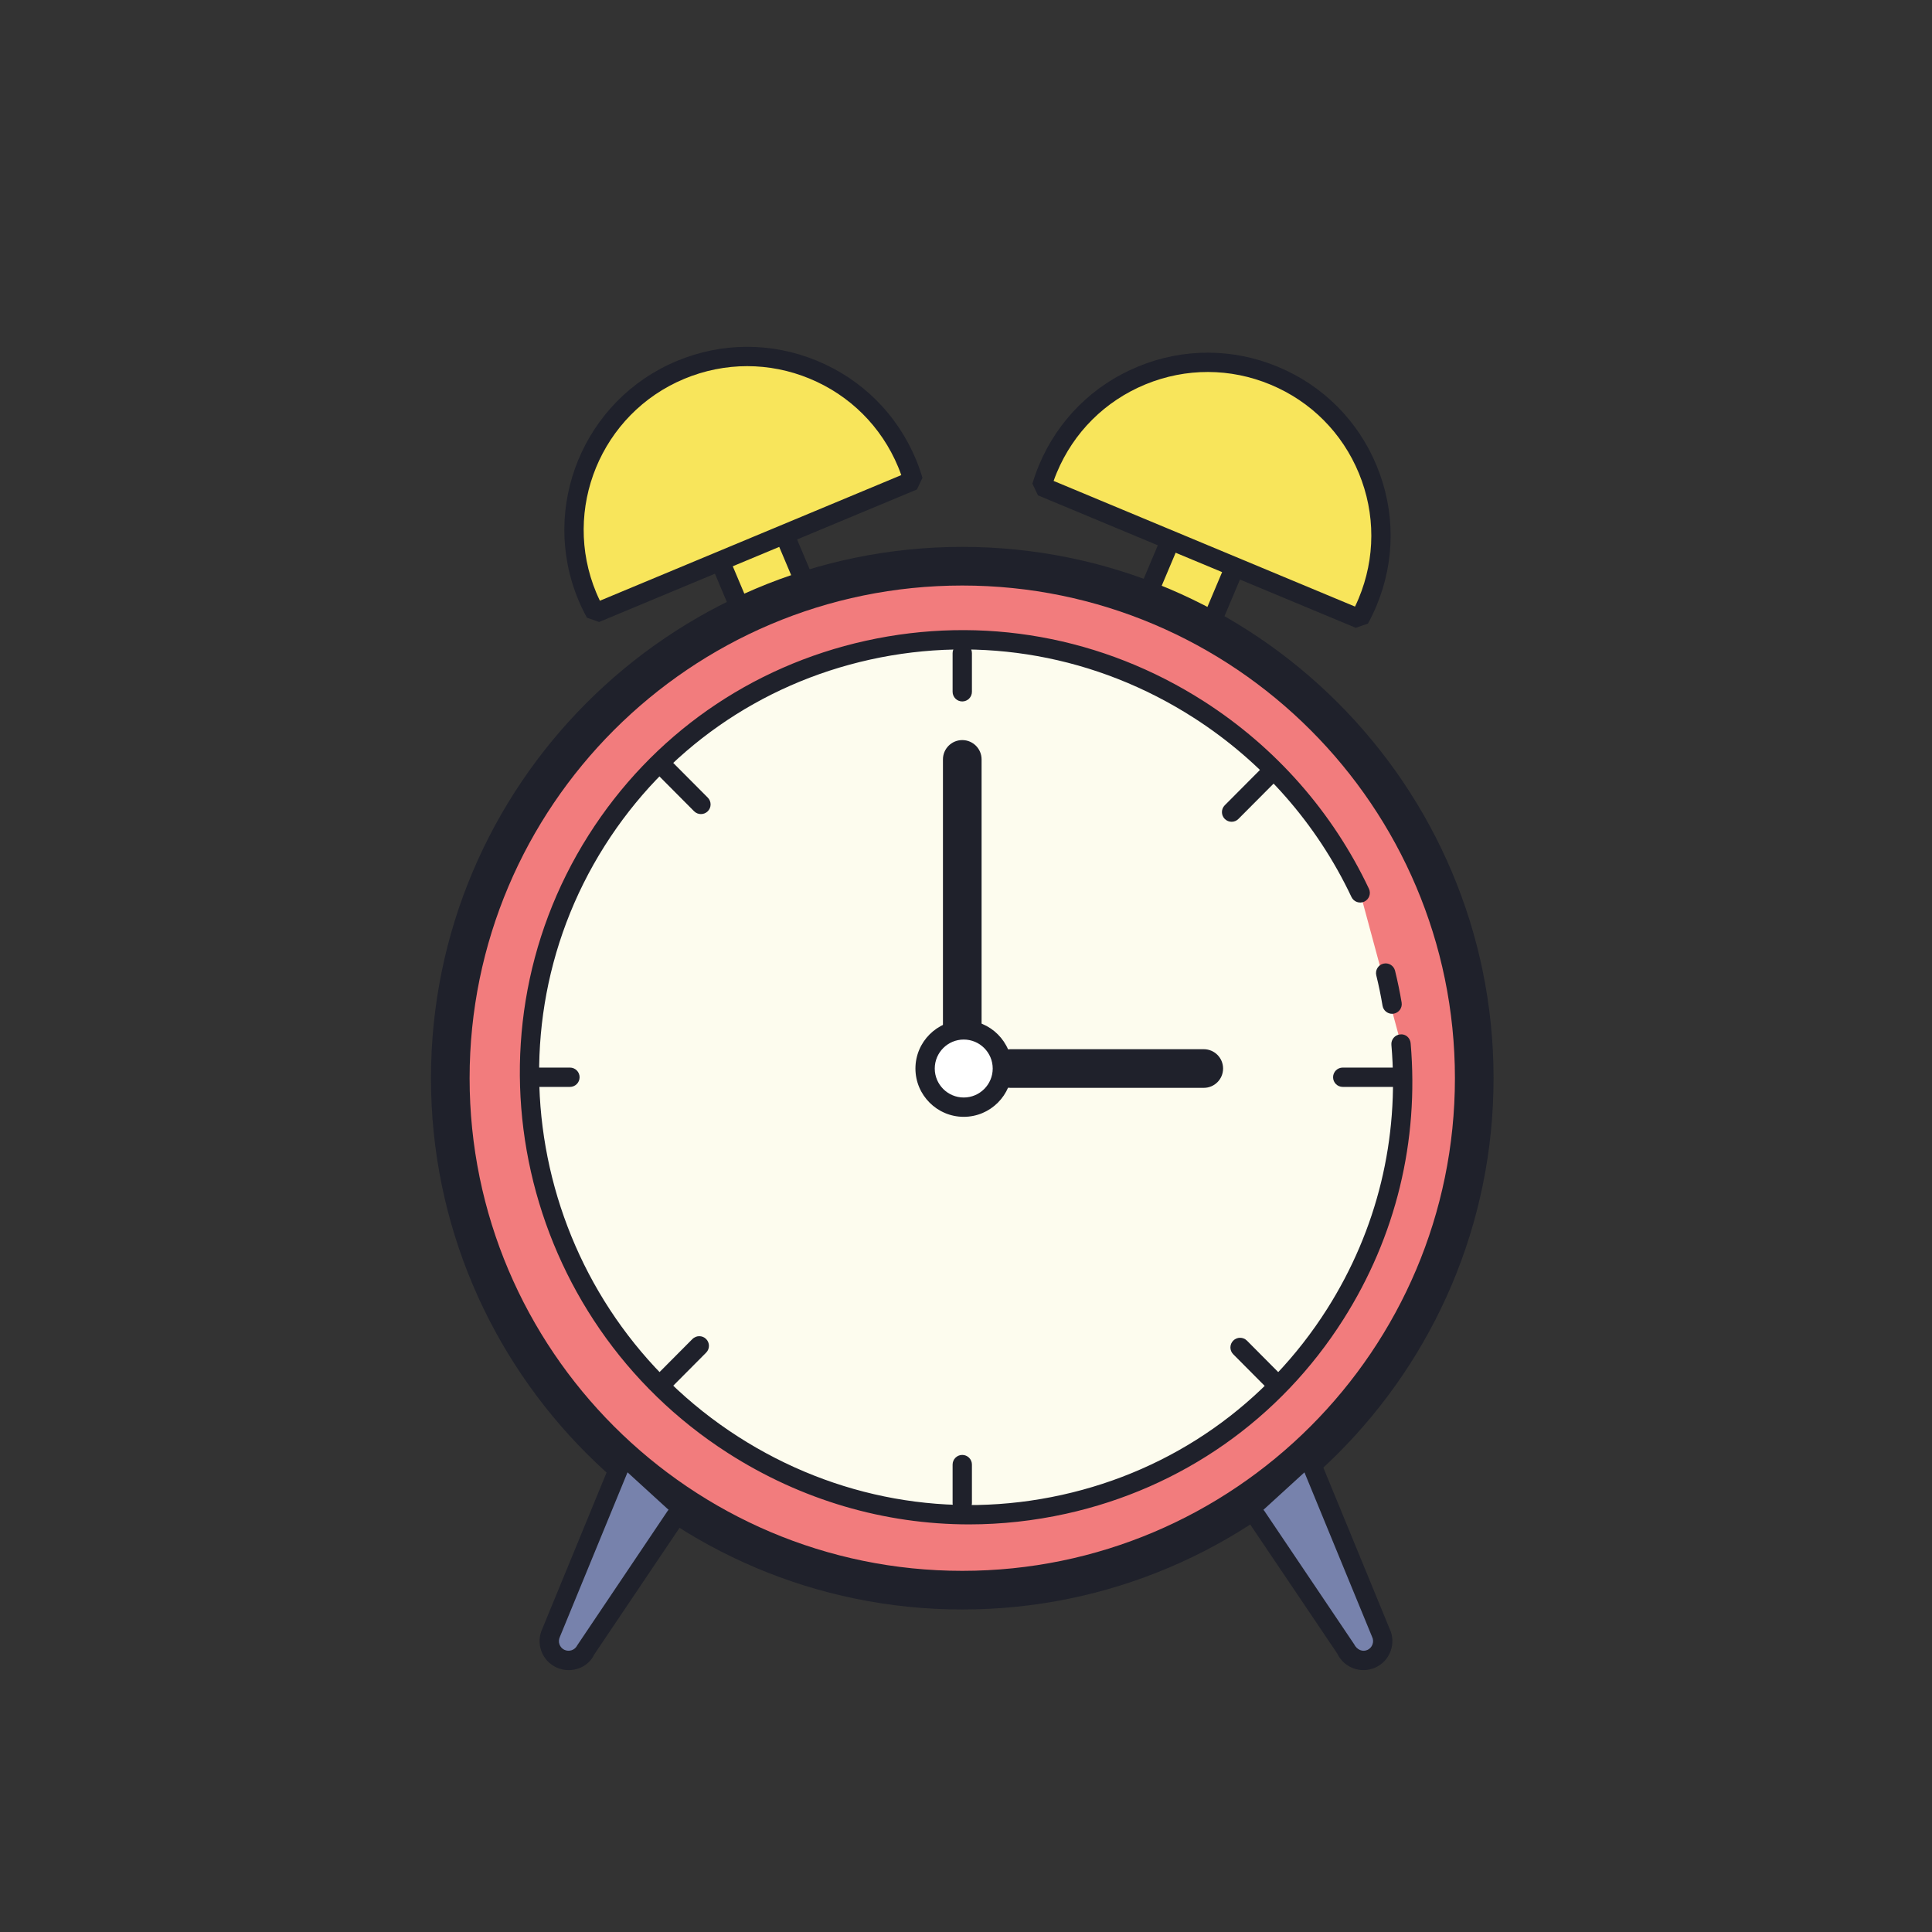 <?xml version="1.0" encoding="UTF-8"?>
<svg xmlns="http://www.w3.org/2000/svg" xmlns:xlink="http://www.w3.org/1999/xlink" width="400pt" height="400pt" viewBox="0 0 400 400" version="1.1">
<rect x="0" y="0" width="400" height="400" fill="#333333" stroke="none"/>
<g id="surface1">
<path style=" stroke:none;fill-rule:nonzero;fill:#F8E55B;fill-opacity:1;" d="M 154.645 129.34 L 149.035 116.055 L 162.32 110.441 L 167.934 123.727 Z "/>
<path style=" stroke:none;fill-rule:nonzero;fill:#1F212B;fill-opacity:1;" d="M 155.43 131.184 L 152.809 130.121 L 147.195 116.832 L 148.262 114.211 L 161.547 108.602 L 164.168 109.664 L 169.781 122.953 L 168.715 125.57 Z M 151.66 117.121 L 155.715 126.723 L 165.316 122.668 L 161.262 113.062 Z "/>
<path style=" stroke:none;fill-rule:nonzero;fill:#F8E55B;fill-opacity:1;" d="M 140.898 76.586 C 122.625 84.203 113.984 105.195 121.605 123.477 C 122.105 124.672 122.664 125.82 123.273 126.934 L 189.066 99.5 C 188.707 98.285 188.289 97.074 187.789 95.879 C 180.168 77.605 159.176 68.965 140.898 76.586 Z "/>
<path style=" stroke:none;fill-rule:nonzero;fill:#1F212B;fill-opacity:1;" d="M 124.039 128.777 L 121.516 127.887 C 120.875 126.715 120.285 125.504 119.758 124.242 C 111.723 104.977 120.863 82.77 140.129 74.738 C 149.461 70.848 159.746 70.824 169.102 74.672 C 178.453 78.52 185.742 85.781 189.633 95.113 C 190.156 96.371 190.605 97.648 190.984 98.93 L 189.836 101.344 Z M 154.695 75.809 C 150.281 75.809 145.867 76.684 141.668 78.434 C 124.438 85.617 116.266 105.477 123.449 122.703 C 123.688 123.273 123.941 123.828 124.203 124.375 L 186.602 98.363 C 186.398 97.793 186.18 97.219 185.945 96.652 C 182.465 88.305 175.945 81.816 167.578 78.371 C 163.426 76.66 159.059 75.809 154.695 75.809 Z M 140.898 76.586 L 140.941 76.586 Z "/>
<path style=" stroke:none;fill-rule:nonzero;fill:#F8E55B;fill-opacity:1;" d="M 236.805 124.938 L 242.418 111.652 L 255.703 117.262 L 250.094 130.551 Z "/>
<path style=" stroke:none;fill-rule:nonzero;fill:#1F212B;fill-opacity:1;" d="M 249.312 132.391 L 236.023 126.781 L 234.961 124.16 L 240.57 110.871 L 243.191 109.809 L 256.48 115.422 L 257.543 118.039 L 251.934 131.328 Z M 239.422 123.871 L 249.023 127.93 L 253.078 118.324 L 243.477 114.27 Z "/>
<path style=" stroke:none;fill-rule:nonzero;fill:#F8E55B;fill-opacity:1;" d="M 263.84 77.793 C 282.117 85.41 290.758 106.402 283.137 124.684 C 282.637 125.879 282.074 127.027 281.469 128.141 L 215.668 100.707 C 216.027 99.492 216.449 98.285 216.949 97.09 C 224.57 78.812 245.562 70.172 263.84 77.793 Z "/>
<path style=" stroke:none;fill-rule:nonzero;fill:#1F212B;fill-opacity:1;" d="M 280.699 129.984 L 214.898 102.555 L 213.754 100.141 C 214.133 98.855 214.574 97.578 215.105 96.32 C 218.996 86.988 226.285 79.73 235.637 75.883 C 244.984 72.035 255.277 72.059 264.609 75.953 C 273.941 79.844 281.199 87.133 285.047 96.484 C 288.895 105.836 288.875 116.125 284.98 125.457 C 284.457 126.715 283.863 127.93 283.223 129.102 Z M 218.141 99.57 L 280.539 125.586 C 280.805 125.035 281.055 124.484 281.293 123.914 C 284.773 115.566 284.793 106.367 281.352 98.004 C 277.906 89.645 271.422 83.121 263.07 79.641 C 254.727 76.16 245.527 76.141 237.16 79.578 C 228.801 83.02 222.277 89.512 218.797 97.859 C 218.559 98.426 218.34 98.996 218.141 99.57 Z "/>
<path style=" stroke:none;fill-rule:nonzero;fill:#F27C7D;fill-opacity:1;" d="M 305.227 223.227 C 305.227 281.77 257.77 329.227 199.227 329.227 C 140.688 329.227 93.227 281.77 93.227 223.227 C 93.227 164.688 140.688 117.227 199.227 117.227 C 257.77 117.227 305.227 164.688 305.227 223.227 Z "/>
<path style=" stroke:none;fill-rule:nonzero;fill:#1F212B;fill-opacity:1;" d="M 199.227 333.227 C 138.57 333.227 89.227 283.883 89.227 223.227 C 89.227 162.57 138.57 113.227 199.227 113.227 C 259.883 113.227 309.227 162.57 309.227 223.227 C 309.227 283.883 259.883 333.227 199.227 333.227 Z M 199.227 121.227 C 142.984 121.227 97.227 166.984 97.227 223.227 C 97.227 279.473 142.984 325.227 199.227 325.227 C 255.473 325.227 301.227 279.473 301.227 223.227 C 301.227 166.984 255.473 121.227 199.227 121.227 Z "/>
<path style=" stroke:none;fill-rule:nonzero;fill:#7782AC;fill-opacity:1;" d="M 128.355 303.398 L 114.102 338.059 C 113.156 340.047 114.008 342.445 115.996 343.387 C 117.984 344.332 120.379 343.48 121.324 341.492 L 139.887 313.93 "/>
<path style=" stroke:none;fill-rule:nonzero;fill:#1F212B;fill-opacity:1;" d="M 117.738 345.781 C 116.867 345.781 115.98 345.598 115.137 345.195 C 113.695 344.512 112.605 343.301 112.062 341.785 C 111.523 340.273 111.609 338.645 112.293 337.199 L 126.504 302.637 C 126.93 301.613 128.098 301.133 129.113 301.547 C 130.133 301.969 130.621 303.137 130.199 304.156 L 115.949 338.82 C 115.68 339.395 115.652 339.941 115.832 340.445 C 116.012 340.949 116.375 341.355 116.852 341.578 C 117.844 342.047 119.043 341.629 119.52 340.633 L 138.23 312.812 C 138.848 311.891 140.094 311.652 141.008 312.273 C 141.926 312.887 142.168 314.133 141.547 315.047 L 122.984 342.613 C 122.07 344.57 119.961 345.781 117.738 345.781 Z "/>
<path style=" stroke:none;fill-rule:nonzero;fill:#7782AC;fill-opacity:1;" d="M 271.645 303.398 L 285.898 338.059 C 286.844 340.047 285.992 342.445 284.004 343.387 C 282.016 344.332 279.621 343.48 278.676 341.492 L 260.113 313.93 "/>
<path style=" stroke:none;fill-rule:nonzero;fill:#1F212B;fill-opacity:1;" d="M 282.297 345.777 C 280.051 345.777 277.891 344.512 276.867 342.355 L 258.453 315.051 C 257.836 314.137 258.074 312.891 258.992 312.277 C 259.902 311.656 261.152 311.895 261.77 312.816 L 280.332 340.379 C 280.953 341.629 282.145 342.059 283.145 341.586 C 283.625 341.355 283.984 340.953 284.164 340.449 C 284.344 339.945 284.32 339.398 284.09 338.926 L 269.793 304.164 C 269.371 303.145 269.859 301.977 270.879 301.555 C 271.895 301.145 273.07 301.625 273.488 302.645 L 287.738 337.309 C 288.383 338.652 288.465 340.281 287.93 341.793 C 287.387 343.305 286.297 344.516 284.852 345.203 C 284.031 345.59 283.16 345.777 282.297 345.777 Z "/>
<path style=" stroke:none;fill-rule:nonzero;fill:#FDFCEE;fill-opacity:1;" d="M 290.066 216.152 C 291.711 235.172 287.395 254.809 276.449 272.078 C 249.809 314.113 193.98 326.223 151.762 299.137 C 109.539 272.047 96.906 216.016 123.547 173.984 C 150.188 131.953 206.016 119.84 248.238 146.93 C 263.246 156.555 274.516 169.844 281.613 184.859 "/>
<path style=" stroke:none;fill-rule:nonzero;fill:#1F212B;fill-opacity:1;" d="M 200.672 315.609 C 183.129 315.609 165.883 310.574 150.68 300.82 C 107.602 273.18 94.676 215.805 121.859 172.91 C 134.961 152.242 155.348 137.953 179.266 132.66 C 203.449 127.316 228.328 131.777 249.316 145.242 C 264.137 154.754 275.93 168.156 283.422 184.004 C 283.891 185.004 283.465 186.191 282.469 186.668 C 281.465 187.145 280.277 186.711 279.805 185.715 C 272.637 170.543 261.348 157.715 247.156 148.613 C 227.07 135.723 203.262 131.453 180.129 136.566 C 157.258 141.629 137.766 155.297 125.234 175.055 C 99.223 216.094 111.609 271 152.836 297.457 C 172.922 310.34 196.727 314.621 219.863 309.5 C 242.734 304.441 262.227 290.773 274.758 271.012 C 285.145 254.625 289.746 235.715 288.074 216.328 C 287.98 215.227 288.797 214.258 289.895 214.164 C 291.02 214.023 291.965 214.883 292.059 215.984 C 293.812 236.254 288.996 256.02 278.137 273.152 C 265.035 293.82 244.648 308.113 220.73 313.402 C 214.066 314.875 207.344 315.605 200.672 315.609 Z "/>
<path style=" stroke:none;fill-rule:nonzero;fill:#FDFCEE;fill-opacity:1;" d="M 286.887 201.461 C 287.406 203.59 287.852 205.73 288.219 207.891 "/>
<path style=" stroke:none;fill-rule:nonzero;fill:#1F212B;fill-opacity:1;" d="M 288.215 209.895 C 287.258 209.895 286.41 209.207 286.242 208.227 C 285.887 206.117 285.457 204.016 284.945 201.938 C 284.684 200.863 285.34 199.781 286.41 199.516 C 287.492 199.254 288.566 199.91 288.832 200.984 C 289.363 203.156 289.82 205.352 290.191 207.559 C 290.375 208.648 289.641 209.68 288.551 209.867 C 288.441 209.883 288.324 209.895 288.215 209.895 Z "/>
<path style=" stroke:none;fill-rule:nonzero;fill:#1F212B;fill-opacity:1;" d="M 199.227 145.227 C 198.125 145.227 197.227 144.332 197.227 143.227 L 197.227 135.227 C 197.227 134.125 198.125 133.227 199.227 133.227 C 200.332 133.227 201.227 134.125 201.227 135.227 L 201.227 143.227 C 201.227 144.332 200.332 145.227 199.227 145.227 Z "/>
<path style=" stroke:none;fill-rule:nonzero;fill:#1F212B;fill-opacity:1;" d="M 199.227 313.227 C 198.125 313.227 197.227 312.332 197.227 311.227 L 197.227 303.227 C 197.227 302.125 198.125 301.227 199.227 301.227 C 200.332 301.227 201.227 302.125 201.227 303.227 L 201.227 311.227 C 201.227 312.332 200.332 313.227 199.227 313.227 Z "/>
<path style=" stroke:none;fill-rule:nonzero;fill:#1F212B;fill-opacity:1;" d="M 290 225.031 L 278 225.031 C 276.895 225.031 276 224.137 276 223.031 C 276 221.93 276.895 221.031 278 221.031 L 290 221.031 C 291.105 221.031 292 221.93 292 223.031 C 292 224.137 291.105 225.031 290 225.031 Z "/>
<path style=" stroke:none;fill-rule:nonzero;fill:#1F212B;fill-opacity:1;" d="M 118 225.031 L 110 225.031 C 108.895 225.031 108 224.137 108 223.031 C 108 221.93 108.895 221.031 110 221.031 L 118 221.031 C 119.105 221.031 120 221.93 120 223.031 C 120 224.137 119.105 225.031 118 225.031 Z "/>
<path style=" stroke:none;fill-rule:nonzero;fill:#1F212B;fill-opacity:1;" d="M 254.992 170.141 C 254.484 170.141 253.973 169.949 253.578 169.555 C 252.797 168.777 252.793 167.512 253.57 166.727 L 260.922 159.344 C 261.699 158.562 262.973 158.559 263.746 159.336 C 264.531 160.117 264.535 161.379 263.758 162.164 L 256.406 169.547 C 256.02 169.941 255.508 170.141 254.992 170.141 Z "/>
<path style=" stroke:none;fill-rule:nonzero;fill:#1F212B;fill-opacity:1;" d="M 137.434 288.027 C 136.926 288.027 136.41 287.836 136.02 287.445 C 135.234 286.664 135.23 285.398 136.012 284.617 L 143.359 277.23 C 144.141 276.453 145.41 276.445 146.188 277.223 C 146.973 278.004 146.977 279.27 146.195 280.051 L 138.848 287.438 C 138.461 287.828 137.949 288.027 137.434 288.027 Z "/>
<path style=" stroke:none;fill-rule:nonzero;fill:#1F212B;fill-opacity:1;" d="M 264.094 288.359 C 263.578 288.359 263.062 288.164 262.676 287.773 L 255.328 280.383 C 254.547 279.602 254.551 278.336 255.336 277.555 C 256.117 276.777 257.383 276.781 258.164 277.562 L 265.512 284.953 C 266.293 285.734 266.289 287 265.504 287.781 C 265.113 288.164 264.605 288.359 264.094 288.359 Z "/>
<path style=" stroke:none;fill-rule:nonzero;fill:#1F212B;fill-opacity:1;" d="M 145.121 168.547 C 144.609 168.547 144.094 168.352 143.703 167.961 L 136.355 160.574 C 135.574 159.793 135.578 158.527 136.363 157.746 C 137.145 156.965 138.41 156.973 139.191 157.758 L 146.539 165.141 C 147.32 165.926 147.316 167.188 146.531 167.969 C 146.141 168.355 145.629 168.547 145.121 168.547 Z "/>
<path style=" stroke:none;fill-rule:nonzero;fill:#1F212B;fill-opacity:1;" d="M 249.227 225.227 L 209.227 225.227 C 207.02 225.227 205.227 223.438 205.227 221.227 C 205.227 219.02 207.02 217.227 209.227 217.227 L 249.227 217.227 C 251.438 217.227 253.227 219.02 253.227 221.227 C 253.227 223.438 251.438 225.227 249.227 225.227 Z "/>
<path style=" stroke:none;fill-rule:nonzero;fill:#1F212B;fill-opacity:1;" d="M 199.227 217.227 C 197.02 217.227 195.227 215.438 195.227 213.227 L 195.227 157.227 C 195.227 155.02 197.02 153.227 199.227 153.227 C 201.438 153.227 203.227 155.02 203.227 157.227 L 203.227 213.227 C 203.227 215.438 201.438 217.227 199.227 217.227 Z "/>
<path style=" stroke:none;fill-rule:nonzero;fill:#FFFFFF;fill-opacity:1;" d="M 207.531 221.227 C 207.531 225.645 203.949 229.227 199.531 229.227 C 195.113 229.227 191.531 225.645 191.531 221.227 C 191.531 216.809 195.113 213.227 199.531 213.227 C 203.949 213.227 207.531 216.809 207.531 221.227 Z "/>
<path style=" stroke:none;fill-rule:nonzero;fill:#1F212B;fill-opacity:1;" d="M 199.531 231.227 C 194.02 231.227 189.531 226.738 189.531 221.227 C 189.531 215.715 194.02 211.227 199.531 211.227 C 205.043 211.227 209.531 215.715 209.531 221.227 C 209.531 226.738 205.043 231.227 199.531 231.227 Z M 199.531 215.227 C 196.223 215.227 193.531 217.922 193.531 221.227 C 193.531 224.535 196.223 227.227 199.531 227.227 C 202.84 227.227 205.531 224.535 205.531 221.227 C 205.531 217.922 202.84 215.227 199.531 215.227 Z "/>
</g>
</svg>
